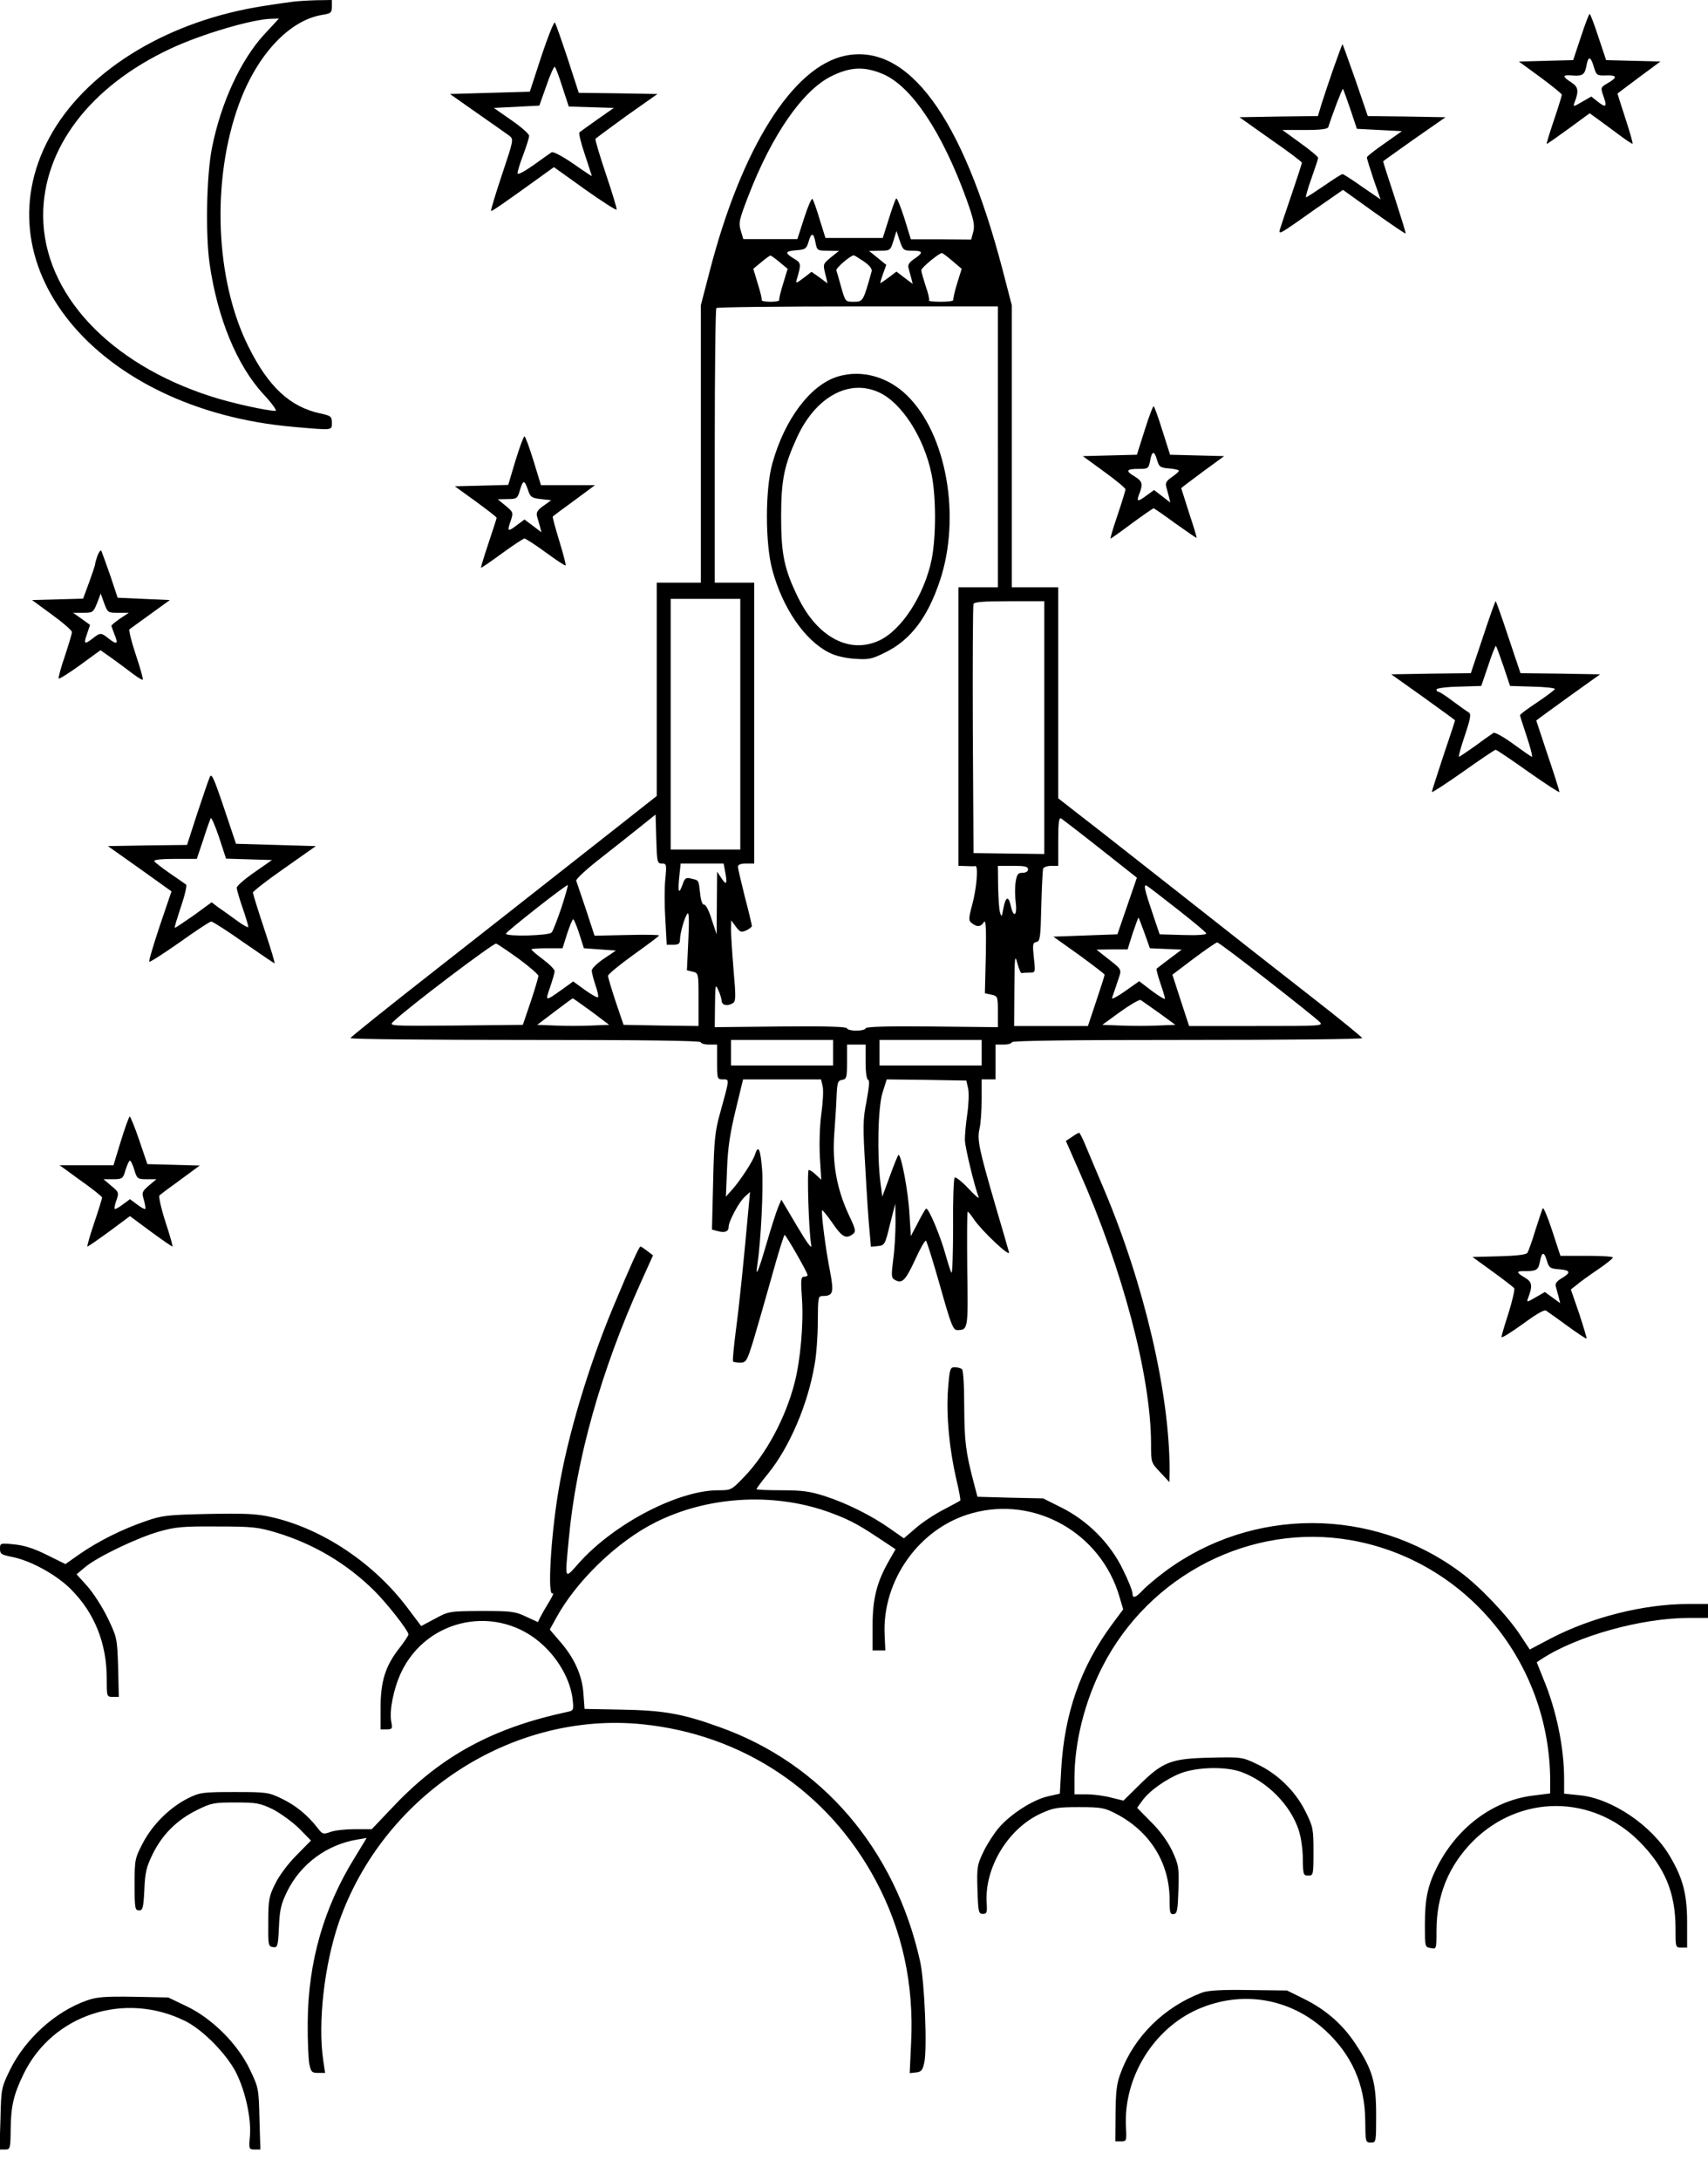 <?xml version="1.0" standalone="no"?>
<!DOCTYPE svg PUBLIC "-//W3C//DTD SVG 20010904//EN"
 "http://www.w3.org/TR/2001/REC-SVG-20010904/DTD/svg10.dtd">
<svg version="1.0" xmlns="http://www.w3.org/2000/svg"
 width="736pt" height="939pt" viewBox="0 0 736 939"
 preserveAspectRatio="xMidYMid meet">
<g transform="translate(0,939) scale(0.1,-0.1)"
fill="#000000" stroke="none">
<path d="M1265 9383 c-16 -2 -75 -10 -130 -19 -402 -62 -745 -267 -907 -540
-333 -565 182 -1199 1037 -1273 172 -15 165 -16 165 18 0 27 -4 30 -50 40
-130 28 -223 114 -309 287 -144 287 -161 718 -41 1046 78 213 217 361 359 384
37 6 41 9 41 35 l0 29 -67 -1 c-38 -1 -81 -4 -98 -6z m-127 -142 c-100 -109
-185 -291 -224 -485 -24 -116 -29 -372 -11 -501 34 -236 118 -440 233 -564 37
-40 59 -71 51 -71 -37 0 -191 34 -277 62 -440 141 -722 444 -724 777 -1 292
202 559 548 721 134 63 352 127 434 129 l34 1 -64 -69z"/>
<path d="M6812 9230 l-33 -99 -117 -3 -117 -3 93 -68 c50 -37 92 -71 92 -75 0
-5 -15 -54 -34 -110 -19 -56 -33 -102 -31 -102 3 0 45 30 95 66 l90 66 32 -23
c18 -13 59 -43 91 -67 32 -24 60 -43 62 -41 2 2 -12 51 -31 109 -19 58 -34
106 -34 107 0 0 42 32 93 70 l92 68 -117 3 -117 3 -33 99 c-18 55 -35 100 -38
100 -3 0 -20 -45 -38 -100z m56 -128 c11 -37 14 -38 52 -37 48 2 51 -8 10 -32
-34 -20 -34 -19 -19 -62 15 -42 8 -46 -26 -19 l-28 22 -40 -23 c-36 -21 -39
-22 -33 -5 20 52 18 69 -13 89 -40 26 -39 33 2 30 46 -4 56 3 63 41 8 44 18
43 32 -4z"/>
<path d="M2333 9148 l-50 -153 -172 -5 -172 -5 118 -83 c65 -45 127 -89 138
-97 19 -15 18 -18 -32 -168 -28 -83 -49 -154 -47 -156 2 -3 52 31 225 156 l46
33 134 -96 c73 -52 135 -91 136 -87 2 4 -19 73 -46 153 -27 80 -47 148 -45
152 3 3 63 48 135 100 l132 93 -170 3 -169 2 -48 148 c-27 81 -51 150 -55 155
-4 4 -30 -61 -58 -145z m91 -135 l27 -82 97 -3 97 -3 -70 -49 c-38 -27 -73
-52 -78 -56 -4 -3 6 -46 23 -95 16 -49 30 -91 30 -93 0 -2 -36 22 -80 53 -47
32 -86 53 -93 49 -6 -4 -42 -29 -79 -56 -42 -29 -68 -43 -68 -34 0 7 11 44 25
80 14 37 25 73 25 81 0 8 -34 38 -76 67 l-76 53 98 5 98 5 31 87 c16 48 33 84
36 80 4 -4 19 -44 33 -89z"/>
<path d="M5747 9098 c-20 -57 -43 -127 -52 -155 l-16 -53 -169 -2 -169 -3 134
-95 c74 -51 135 -97 135 -101 0 -4 -20 -65 -44 -136 -24 -70 -47 -139 -51
-152 -6 -21 3 -17 76 34 46 33 109 77 140 98 l56 39 134 -96 c73 -52 135 -94
136 -92 2 1 -20 71 -47 155 -28 84 -50 154 -50 156 0 1 61 44 134 96 l135 94
-168 3 -167 2 -53 155 c-30 85 -55 155 -56 155 -1 0 -18 -46 -38 -102z m72
-179 l28 -84 97 -5 97 -5 -75 -53 c-42 -29 -76 -56 -76 -60 0 -5 13 -47 29
-95 l30 -86 -79 54 c-42 30 -81 55 -85 55 -4 0 -39 -22 -79 -50 -40 -27 -75
-50 -78 -50 -3 0 7 37 23 81 16 45 29 85 29 89 0 5 -35 34 -77 64 l-77 56 97
0 c69 0 99 4 101 13 17 54 60 167 63 164 2 -2 16 -42 32 -88z"/>
<path d="M3642 9150 c-226 -47 -446 -397 -583 -925 l-39 -150 0 -597 0 -598
-95 0 -95 0 0 -459 0 -460 -156 -123 c-86 -68 -225 -177 -309 -243 -84 -66
-310 -244 -503 -395 -193 -151 -351 -278 -352 -282 0 -5 340 -8 755 -8 497 0
755 -3 755 -10 0 -5 16 -10 35 -10 l35 0 0 -75 c0 -73 1 -75 25 -75 29 0 30 7
-12 -145 -22 -78 -26 -117 -30 -296 l-5 -206 26 -7 c31 -8 46 -1 46 20 0 23
45 107 70 129 l22 20 -6 -65 c-23 -252 -40 -419 -55 -531 -9 -71 -15 -132 -12
-134 2 -3 16 -5 31 -5 25 0 29 6 57 97 16 54 52 178 79 275 27 98 52 178 55
178 6 0 99 -162 99 -173 0 -4 -7 -7 -15 -7 -14 0 -15 -13 -9 -98 7 -105 -7
-263 -32 -359 -39 -152 -123 -308 -218 -406 -54 -56 -55 -57 -111 -57 -173 0
-449 -144 -600 -313 -64 -72 -61 -78 -44 103 31 341 139 726 312 1109 l51 113
-25 19 c-13 10 -26 19 -29 19 -6 0 -43 -82 -117 -259 -108 -259 -198 -559
-237 -796 -33 -199 -47 -453 -25 -439 7 4 0 -13 -15 -37 -15 -24 -32 -54 -38
-66 l-10 -21 -52 24 c-46 22 -64 24 -191 24 -138 -1 -141 -1 -200 -33 l-60
-32 -58 77 c-146 195 -370 344 -590 393 -63 14 -113 16 -270 13 -178 -4 -198
-6 -272 -32 -99 -34 -201 -85 -282 -141 l-61 -43 -81 40 c-56 28 -98 41 -141
45 -59 6 -60 5 -60 -19 0 -23 6 -26 56 -36 78 -16 189 -77 250 -139 101 -101
154 -232 154 -385 0 -77 0 -78 26 -78 l26 0 -3 128 c-4 125 -5 128 -45 212
-23 47 -62 108 -88 137 l-46 51 37 31 c54 45 224 126 318 153 70 20 102 23
250 22 155 0 178 -3 258 -27 160 -49 300 -132 418 -248 56 -55 149 -174 149
-190 0 -5 -18 -32 -39 -59 -60 -76 -81 -143 -81 -255 l0 -95 26 0 c24 0 26 3
20 33 -9 48 10 142 42 211 112 238 419 298 612 119 69 -64 117 -151 127 -230
6 -51 5 -52 -23 -58 -318 -68 -540 -188 -744 -402 l-98 -103 -73 0 c-40 0 -87
-5 -105 -12 -31 -11 -35 -10 -56 18 -43 55 -93 96 -153 125 -58 28 -65 29
-206 29 -136 0 -148 -2 -197 -26 -79 -39 -154 -113 -196 -193 -35 -67 -36 -72
-36 -180 0 -102 2 -111 19 -111 16 0 19 10 23 89 3 75 9 99 36 154 42 85 105
147 190 189 62 31 74 33 167 33 90 0 106 -3 160 -29 33 -17 84 -54 113 -82
l52 -53 -62 -63 c-37 -37 -75 -88 -92 -123 -27 -54 -30 -70 -30 -165 -1 -100
0 -105 20 -108 20 -3 22 2 26 86 3 75 9 100 36 155 58 117 170 200 300 222
l42 7 -50 -82 c-135 -217 -202 -452 -204 -710 -1 -80 3 -162 7 -182 7 -34 11
-38 38 -38 l30 0 -8 53 c-24 162 4 411 67 595 191 549 745 911 1308 854 433
-44 800 -289 1005 -672 115 -215 166 -448 153 -702 l-6 -129 27 3 c23 2 29 10
36 43 13 61 1 349 -18 435 -107 483 -423 853 -865 1010 -160 58 -243 72 -423
75 l-158 3 -5 66 c-5 79 -40 156 -104 228 l-41 48 26 47 c87 161 265 333 430
415 221 111 499 129 735 48 88 -31 132 -53 222 -113 l77 -51 -29 -51 c-52 -91
-70 -163 -70 -280 l0 -105 28 0 27 0 -3 68 c-11 235 151 461 376 523 272 76
556 -85 636 -360 l16 -54 -49 -66 c-134 -182 -204 -381 -218 -621 l-6 -107
-53 -12 c-64 -15 -159 -76 -209 -134 -20 -23 -50 -69 -66 -102 -28 -58 -30
-67 -27 -165 3 -97 5 -105 23 -105 17 0 19 6 17 42 -12 154 90 324 232 390 55
25 72 28 166 28 96 0 110 -3 160 -29 146 -76 230 -212 230 -371 0 -55 2 -63
18 -61 15 3 17 17 20 106 3 96 1 106 -27 167 -20 41 -52 86 -91 124 l-60 61
21 29 c30 43 103 95 167 120 71 27 195 30 262 5 111 -41 210 -141 246 -249 10
-29 18 -85 18 -124 1 -69 2 -73 24 -73 21 0 22 3 22 104 0 98 -2 107 -35 173
-43 87 -121 163 -210 204 -63 30 -66 30 -202 27 -167 -4 -202 -17 -305 -119
l-67 -66 -53 13 c-29 8 -76 14 -105 14 l-53 0 0 68 c0 157 44 332 121 483 203
396 641 619 1070 544 496 -87 859 -526 859 -1040 l0 -51 -80 -10 c-169 -23
-321 -137 -407 -306 -41 -81 -53 -137 -53 -252 0 -92 0 -94 25 -98 25 -5 25
-5 25 74 0 152 52 279 155 384 203 205 517 205 720 0 109 -110 155 -220 155
-373 0 -82 0 -83 25 -83 l25 0 0 110 c0 119 -18 189 -74 283 -77 132 -249 249
-388 263 l-68 7 0 63 c0 135 -33 297 -90 433 l-28 70 21 14 c151 99 430 177
635 177 l82 0 0 30 0 30 -87 0 c-190 0 -415 -57 -590 -148 l-91 -48 -41 62
c-55 84 -176 211 -259 272 -378 280 -896 281 -1272 2 -36 -27 -78 -62 -94 -79
-33 -35 -46 -39 -46 -14 0 9 -18 55 -41 101 -55 114 -151 210 -264 267 l-80
40 -141 3 -142 4 -16 61 c-35 133 -40 178 -41 327 0 91 -4 158 -10 162 -5 4
-20 8 -31 8 -20 0 -22 -7 -29 -97 -8 -112 6 -256 36 -386 12 -49 19 -90 17
-91 -1 -2 -35 -20 -73 -40 -39 -20 -93 -56 -120 -80 l-50 -43 -60 42 c-78 55
-185 109 -281 140 -63 20 -96 25 -185 25 -60 0 -109 2 -109 5 0 3 22 33 50 67
93 115 171 298 200 468 8 41 14 125 14 186 1 110 1 111 24 111 42 1 46 15 29
105 -19 94 -40 259 -34 264 2 2 21 -22 43 -53 42 -62 59 -71 87 -51 17 13 16
18 -17 88 -51 111 -70 221 -61 345 4 55 9 129 10 165 3 57 5 65 24 68 19 3 21
10 21 78 l0 74 40 0 40 0 0 -74 c0 -43 4 -76 11 -78 7 -2 4 -32 -7 -92 -16
-80 -16 -108 -5 -290 6 -110 14 -232 18 -269 l6 -68 30 3 c29 3 31 6 52 93
l23 90 1 -82 c0 -45 -4 -116 -10 -159 -8 -62 -8 -79 3 -85 34 -22 48 -9 90 81
22 49 44 88 48 85 4 -2 31 -90 61 -195 47 -167 56 -190 74 -190 47 1 47 2 43
264 -1 135 -1 246 2 246 3 0 15 -15 27 -33 34 -50 156 -165 151 -142 -3 11
-30 106 -61 210 -69 238 -77 276 -66 323 5 20 9 76 9 125 l0 87 30 0 30 0 0
75 0 75 35 0 c19 0 35 5 35 10 0 7 258 10 755 10 415 0 755 3 755 8 -1 4 -96
82 -213 173 -117 91 -372 291 -567 445 -195 153 -394 310 -443 347 l-87 68 0
455 0 454 -100 0 -100 0 0 608 0 607 -40 154 c-172 657 -407 977 -678 921z
m165 -80 c123 -54 254 -252 358 -539 31 -87 36 -111 29 -139 l-9 -34 -130 1
-130 0 -28 91 c-16 50 -32 89 -35 85 -4 -3 -18 -43 -32 -88 l-26 -82 -124 0
-123 0 -25 80 c-13 44 -27 83 -31 88 -4 4 -20 -33 -36 -83 l-29 -90 -116 0
-117 0 -11 37 c-10 33 -7 46 34 152 101 261 232 449 353 511 85 43 147 45 228
10z m124 -760 c47 0 49 -8 9 -35 -22 -15 -29 -25 -25 -40 3 -11 8 -31 12 -44
l6 -24 -35 26 -35 27 -33 -25 c-19 -14 -35 -25 -36 -25 -2 0 3 18 11 40 l14
39 -37 30 -37 30 46 1 c45 0 46 1 59 43 l13 42 14 -42 c14 -41 17 -43 54 -43z
m-417 35 c7 -34 8 -35 54 -35 l47 -1 -35 -28 c-34 -28 -34 -30 -24 -70 6 -23
10 -41 10 -41 -1 0 -17 11 -35 25 l-34 24 -35 -27 c-31 -23 -34 -24 -29 -7 20
68 20 72 -12 91 -41 25 -39 32 11 36 38 3 43 6 52 36 12 42 22 41 30 -3z m590
-79 l40 -34 -20 -64 c-10 -34 -18 -66 -16 -70 1 -5 -23 -8 -55 -8 -31 0 -54 3
-50 6 3 3 -3 31 -14 61 -10 31 -19 62 -19 69 0 11 77 74 89 74 4 -1 24 -16 45
-34z m-745 -5 l35 -29 -19 -63 c-11 -35 -19 -67 -17 -71 1 -5 -16 -8 -38 -8
-22 0 -39 3 -38 8 2 4 -6 36 -17 71 l-19 63 35 29 c19 16 36 28 39 28 3 0 20
-12 39 -28z m363 3 c25 -17 37 -33 34 -43 -36 -129 -37 -131 -77 -131 -36 0
-36 0 -54 62 -9 34 -19 67 -21 73 -4 9 61 65 75 65 3 0 22 -12 43 -26z m578
-799 l0 -605 -85 0 -85 0 0 -600 0 -600 33 -1 c17 -1 35 -1 40 0 13 2 6 -93
-13 -164 -17 -64 -17 -71 -2 -82 22 -18 39 -16 52 5 8 12 10 -25 8 -145 l-4
-162 28 -6 c27 -6 28 -8 28 -73 l0 -67 -285 3 c-191 2 -285 -1 -285 -8 0 -5
-18 -10 -40 -10 -22 0 -40 5 -40 10 0 7 -94 10 -285 8 l-285 -3 1 95 c1 89 2
93 14 65 8 -16 14 -38 15 -47 0 -19 26 -24 49 -9 12 8 12 30 2 142 -6 74 -11
152 -11 174 l1 40 20 -27 c18 -24 23 -26 45 -16 13 6 24 15 24 19 0 4 -13 60
-30 124 -16 64 -30 123 -30 131 0 9 11 14 35 14 l35 0 0 605 0 605 -85 0 -85
0 0 588 c0 324 3 592 7 595 3 4 278 7 610 7 l603 0 0 -605z m-1110 -1195 l0
-540 -150 0 -150 0 0 540 0 540 150 0 150 0 0 -540z m1310 -14 l0 -545 -152 2
-153 2 -3 530 c-1 292 0 536 3 543 3 9 44 12 155 12 l150 0 0 -544z m-1648
-586 c20 0 21 -4 15 -66 -4 -36 -4 -115 0 -175 l6 -109 29 0 c22 0 28 5 28 21
0 29 21 102 33 114 6 6 7 -36 3 -117 l-6 -128 25 -6 c25 -6 25 -7 25 -120 l0
-114 -162 2 -161 3 -34 100 c-18 54 -33 105 -33 111 0 7 49 47 110 91 60 43
110 80 110 83 0 3 -63 4 -139 2 l-139 -3 -37 113 c-21 62 -40 118 -42 124 -2
7 47 52 109 100 62 49 140 110 173 137 l60 48 3 -106 c3 -99 4 -105 24 -105z
m1890 63 l157 -124 -42 -122 -42 -122 -138 -5 -138 -5 111 -79 c60 -44 110
-82 110 -85 0 -3 -16 -54 -36 -113 l-36 -108 -159 0 -159 0 1 158 c1 141 2
153 13 112 7 -25 15 -44 19 -42 4 1 19 2 33 2 26 0 26 0 19 64 -6 57 -5 65 11
68 16 3 18 19 21 153 2 83 6 156 8 163 2 6 18 12 35 12 l30 0 0 106 c0 81 3
104 13 98 6 -4 83 -63 169 -131z m-1618 -94 c11 -56 7 -66 -14 -34 l-20 30 -1
-135 -1 -135 -22 66 c-11 37 -26 64 -32 62 -7 -2 -14 17 -17 48 -7 60 -5 56
-38 64 -23 6 -28 3 -38 -26 -16 -45 -21 -33 -14 34 l6 57 92 0 93 0 6 -31z
m1306 6 c0 -9 -9 -15 -24 -15 -19 0 -24 -6 -29 -37 -4 -21 -4 -62 0 -92 7 -58
-10 -67 -22 -11 -9 42 -22 37 -31 -12 -7 -39 -8 -41 -15 -18 -4 14 -7 64 -8
113 l-1 87 65 0 c51 0 65 -3 65 -15z m-2011 -166 c-18 -52 -36 -100 -42 -106
-10 -14 -197 -19 -197 -5 1 8 262 214 267 209 1 -2 -11 -46 -28 -98z m2656 -7
c66 -52 122 -98 123 -103 2 -6 -39 -9 -99 -7 l-102 3 -27 80 c-39 115 -44 138
-28 129 7 -4 67 -50 133 -102z m-143 -102 l23 -65 69 -3 68 -3 -52 -39 c-29
-22 -54 -41 -56 -43 -2 -2 5 -30 16 -62 11 -32 20 -62 20 -67 0 -5 -25 10 -56
33 l-55 42 -61 -43 c-34 -24 -59 -37 -56 -29 3 8 13 38 23 68 20 61 26 48 -56
113 l-34 27 67 1 67 0 22 70 c13 38 24 68 25 67 2 -2 13 -32 26 -67z m-2436
-2 l20 -63 69 -5 69 -5 -52 -35 c-28 -19 -52 -42 -52 -51 0 -8 7 -37 16 -63 9
-26 14 -49 11 -52 -3 -3 -28 11 -56 31 l-51 37 -47 -34 c-75 -53 -74 -53 -53
8 11 32 20 63 20 70 0 8 -22 30 -50 51 -27 20 -50 40 -50 43 0 3 30 5 67 5
l67 0 20 63 c11 34 23 62 26 62 3 0 15 -28 26 -62z m-260 -109 c46 -34 84 -67
84 -73 0 -6 -15 -57 -33 -111 l-34 -100 -289 -3 c-287 -2 -289 -2 -269 17 58
57 432 340 443 336 8 -3 52 -33 98 -66z m3224 -90 c113 -88 214 -169 225 -180
19 -19 16 -19 -271 -19 l-290 0 -36 110 -36 111 91 69 c51 38 97 70 102 70 6
0 102 -73 215 -161z m-2912 -136 l77 -58 -77 -3 c-43 -2 -113 -2 -155 0 l-78
3 75 57 c41 31 76 57 78 57 1 1 37 -25 80 -56z m2447 -7 l70 -51 -77 -3 c-42
-2 -113 -2 -158 0 l-80 3 77 56 c43 31 83 54 88 51 6 -3 41 -29 80 -56z
m-1405 -171 l0 -55 -220 0 -220 0 0 55 0 55 220 0 220 0 0 -55z m640 0 l0 -55
-220 0 -220 0 0 55 0 55 220 0 220 0 0 -55z m-685 -145 c4 -17 1 -71 -6 -120
-7 -52 -9 -131 -6 -186 l6 -96 -23 21 c-12 12 -26 21 -31 21 -8 0 0 -271 11
-325 3 -19 -20 13 -62 84 l-67 113 -14 -33 c-8 -19 -30 -88 -49 -153 -37 -127
-50 -157 -40 -91 15 101 26 325 20 406 -7 88 -16 110 -30 67 -8 -28 -63 -112
-99 -153 l-27 -30 5 120 c3 89 13 154 37 253 l32 132 168 0 168 0 7 -30z m627
-10 c4 -19 2 -69 -4 -110 -6 -41 -11 -93 -10 -114 2 -34 40 -192 59 -243 4
-10 -16 7 -44 37 -28 30 -55 51 -59 47 -5 -4 -8 -100 -7 -213 0 -113 -3 -202
-7 -197 -3 4 -14 37 -24 73 -24 88 -77 213 -86 203 -4 -4 -21 -33 -36 -63
l-29 -55 -6 95 c-5 97 -37 265 -48 254 -3 -3 -20 -45 -37 -92 l-32 -87 -8 60
c-15 117 -11 325 9 388 l18 57 171 -2 172 -3 8 -35z"/>
<path d="M3614 7769 c-120 -34 -233 -184 -286 -376 -31 -112 -31 -344 0 -458
44 -164 139 -302 242 -355 28 -15 70 -25 113 -28 60 -4 73 -2 131 27 109 53
183 150 236 309 92 275 29 633 -142 799 -82 80 -194 111 -294 82z m173 -69
c98 -44 195 -195 227 -352 20 -98 20 -267 1 -366 -31 -154 -130 -308 -228
-352 -127 -58 -264 15 -347 184 -61 124 -74 188 -74 351 0 157 13 220 69 342
80 173 223 252 352 193z"/>
<path d="M4932 7535 l-33 -104 -116 -3 -117 -3 92 -67 c51 -37 92 -71 92 -76
0 -4 -15 -54 -34 -110 -19 -56 -33 -102 -30 -102 2 0 43 29 91 65 49 36 91 65
94 65 3 0 45 -29 94 -65 49 -35 90 -63 91 -62 2 1 -13 50 -32 107 -18 58 -34
106 -34 107 0 1 42 33 92 70 l93 68 -117 3 -116 3 -33 104 c-18 58 -35 105
-38 105 -3 0 -21 -47 -39 -105z m54 -127 c9 -30 14 -33 52 -36 23 -2 42 -6 42
-10 0 -4 -14 -16 -30 -27 -22 -15 -29 -25 -25 -40 3 -11 8 -31 12 -45 l6 -25
-35 27 -35 27 -33 -24 c-39 -29 -44 -27 -30 9 16 42 12 53 -20 73 -41 24 -38
33 15 33 43 0 44 1 51 35 8 44 18 45 30 3z"/>
<path d="M2221 7405 l-31 -104 -115 -3 -115 -3 90 -65 c49 -36 90 -67 90 -71
0 -3 -16 -52 -35 -109 -19 -57 -34 -105 -32 -106 1 -1 41 26 90 62 48 35 92
64 97 64 5 0 47 -27 92 -60 45 -33 83 -58 85 -56 3 2 -10 50 -27 106 -17 56
-30 103 -28 105 2 2 43 33 93 69 l89 66 -116 0 -117 0 -32 105 c-18 58 -35
105 -39 105 -4 0 -21 -47 -39 -105z m55 -128 c9 -28 16 -33 55 -37 l44 -5 -33
-24 c-26 -18 -32 -29 -28 -45 3 -11 9 -32 13 -45 l6 -24 -37 28 -36 27 -35
-26 c-38 -29 -41 -26 -23 24 10 31 9 35 -23 61 l-34 28 42 1 c40 0 43 2 54 40
13 44 19 44 35 -3z"/>
<path d="M420 6996 c-5 -15 -10 -31 -10 -36 0 -5 -12 -40 -26 -79 l-26 -70
-110 -3 -110 -3 86 -63 c47 -34 86 -68 86 -75 0 -7 -14 -53 -30 -102 -17 -49
-29 -93 -27 -98 1 -4 42 22 91 57 l89 65 51 -36 c28 -20 68 -50 89 -66 21 -16
40 -27 42 -25 3 3 -11 51 -30 108 -19 57 -31 106 -27 109 4 3 45 33 91 66 l83
60 -113 5 -112 5 -33 99 c-19 54 -36 101 -38 104 -3 3 -10 -7 -16 -22z m89
-246 l46 0 -38 -25 c-20 -14 -37 -28 -37 -31 0 -2 7 -20 14 -39 17 -40 10 -44
-27 -15 -31 25 -36 25 -67 0 -36 -28 -41 -25 -25 19 l13 39 -36 26 -37 26 43
0 c42 0 44 2 60 41 l16 42 15 -42 c15 -40 16 -41 60 -41z"/>
<path d="M6390 6645 l-52 -155 -171 -2 -172 -3 138 -98 c75 -54 137 -99 137
-100 0 -2 -22 -70 -50 -152 -27 -82 -50 -153 -50 -157 0 -4 60 35 134 87 73
52 137 95 141 95 4 0 68 -43 141 -95 74 -52 134 -91 134 -87 0 4 -22 75 -50
157 -27 82 -50 150 -50 151 0 1 62 46 138 101 l137 98 -172 3 -171 2 -52 155
c-28 85 -53 155 -55 155 -2 0 -27 -70 -55 -155z m89 -126 l28 -84 96 -3 c54
-1 97 -6 97 -10 0 -4 -34 -29 -75 -57 -41 -27 -75 -52 -75 -56 0 -3 13 -45 29
-92 16 -48 26 -87 22 -87 -3 0 -39 25 -80 55 -41 30 -79 51 -85 48 -6 -4 -41
-28 -77 -55 -37 -26 -69 -48 -72 -48 -3 0 8 41 25 91 25 75 28 93 17 100 -8 4
-38 26 -68 48 -30 23 -58 41 -63 41 -4 0 -8 4 -8 10 0 5 43 11 97 12 l96 3 30
88 c16 49 31 86 33 84 3 -2 17 -42 33 -88z"/>
<path d="M903 6040 c-6 -14 -30 -85 -54 -157 l-43 -133 -171 -2 -170 -3 137
-97 137 -98 -50 -147 c-27 -81 -48 -151 -46 -156 1 -4 59 33 129 82 70 50 132
91 138 91 7 0 69 -40 140 -90 71 -49 131 -90 133 -90 3 0 -17 66 -44 147 -27
81 -49 152 -49 158 0 5 61 53 136 105 l135 95 -172 5 -172 5 -52 155 c-46 136
-54 152 -62 130z m170 -352 l99 -3 -76 -53 c-42 -29 -76 -59 -76 -66 0 -7 11
-46 25 -86 14 -40 25 -78 25 -83 0 -5 -24 8 -52 29 -29 21 -65 47 -80 57 l-26
20 -78 -57 c-43 -30 -79 -54 -81 -53 -2 2 11 43 27 92 17 49 26 91 22 94 -4 3
-35 25 -69 48 -34 24 -65 47 -68 53 -4 6 28 10 89 10 l94 0 28 83 c14 45 29
86 32 92 3 5 19 -32 36 -82 l30 -92 99 -3z"/>
<path d="M521 4475 l-32 -105 -116 0 -116 0 91 -66 c51 -36 92 -69 92 -73 0
-4 -15 -53 -34 -109 -19 -56 -32 -102 -29 -102 3 0 45 29 94 65 l89 66 89 -66
c49 -36 91 -65 94 -65 3 0 -11 48 -30 106 -19 59 -30 110 -26 114 4 4 45 35
91 68 l83 61 -113 3 -113 3 -35 103 c-19 56 -38 102 -41 102 -3 0 -20 -47 -38
-105z m58 -125 c11 -38 14 -40 54 -40 l41 0 -32 -27 c-30 -26 -32 -30 -22 -62
5 -19 8 -36 6 -39 -3 -2 -18 6 -35 19 l-31 23 -31 -23 c-17 -13 -32 -21 -35
-19 -2 3 1 20 8 38 11 32 10 35 -23 62 l-33 28 41 0 c40 0 43 2 54 40 7 22 15
40 19 40 4 0 12 -18 19 -40z"/>
<path d="M4619 4492 l-26 -17 57 -130 c188 -424 309 -883 310 -1173 0 -83 0
-83 40 -125 l39 -42 1 50 c0 333 -109 800 -282 1210 -33 77 -69 164 -81 192
-12 29 -24 53 -27 53 -3 0 -17 -8 -31 -18z"/>
<path d="M6648 4185 c-3 -6 -17 -48 -32 -95 -14 -47 -30 -90 -34 -97 -5 -8
-46 -13 -122 -15 l-115 -3 87 -63 c48 -35 90 -67 93 -72 3 -6 -8 -53 -24 -105
-17 -52 -31 -100 -31 -105 0 -6 40 19 90 55 57 42 94 64 102 59 7 -5 49 -34
92 -66 44 -32 81 -56 83 -55 1 2 -13 50 -32 108 l-36 104 28 22 c15 13 56 42
90 65 35 24 63 46 63 51 0 4 -51 7 -113 7 l-113 0 -35 107 c-19 59 -38 103
-41 98z m18 -227 c9 -30 14 -33 52 -36 50 -4 53 -14 11 -39 -22 -13 -29 -23
-24 -38 3 -11 8 -31 12 -44 l6 -25 -33 24 -33 24 -40 -23 c-36 -21 -39 -22
-33 -5 21 55 19 71 -13 90 -39 23 -39 29 2 28 48 0 56 5 63 42 8 43 18 43 30
2z"/>
<path d="M5180 806 c-162 -61 -292 -188 -350 -344 -18 -46 -22 -80 -23 -177
l-1 -120 25 0 c23 0 24 2 21 60 -12 213 117 424 309 509 189 83 396 49 548
-89 116 -106 173 -235 174 -392 1 -90 1 -93 24 -93 23 0 23 1 23 120 0 140
-16 194 -87 302 -56 86 -128 149 -222 196 l-75 37 -165 2 c-119 2 -176 -2
-201 -11z"/>
<path d="M374 772 c-136 -48 -265 -165 -331 -299 -37 -77 -38 -80 -41 -210
l-4 -133 24 0 c22 0 23 3 24 88 1 99 13 150 56 238 125 256 436 357 697 227
76 -38 178 -142 219 -223 40 -81 65 -196 59 -272 -5 -56 -4 -58 20 -58 l25 0
-4 133 c-3 129 -4 134 -41 211 -52 110 -163 221 -273 273 l-79 38 -150 3
c-124 2 -159 -1 -201 -16z"/>
</g>
</svg>
